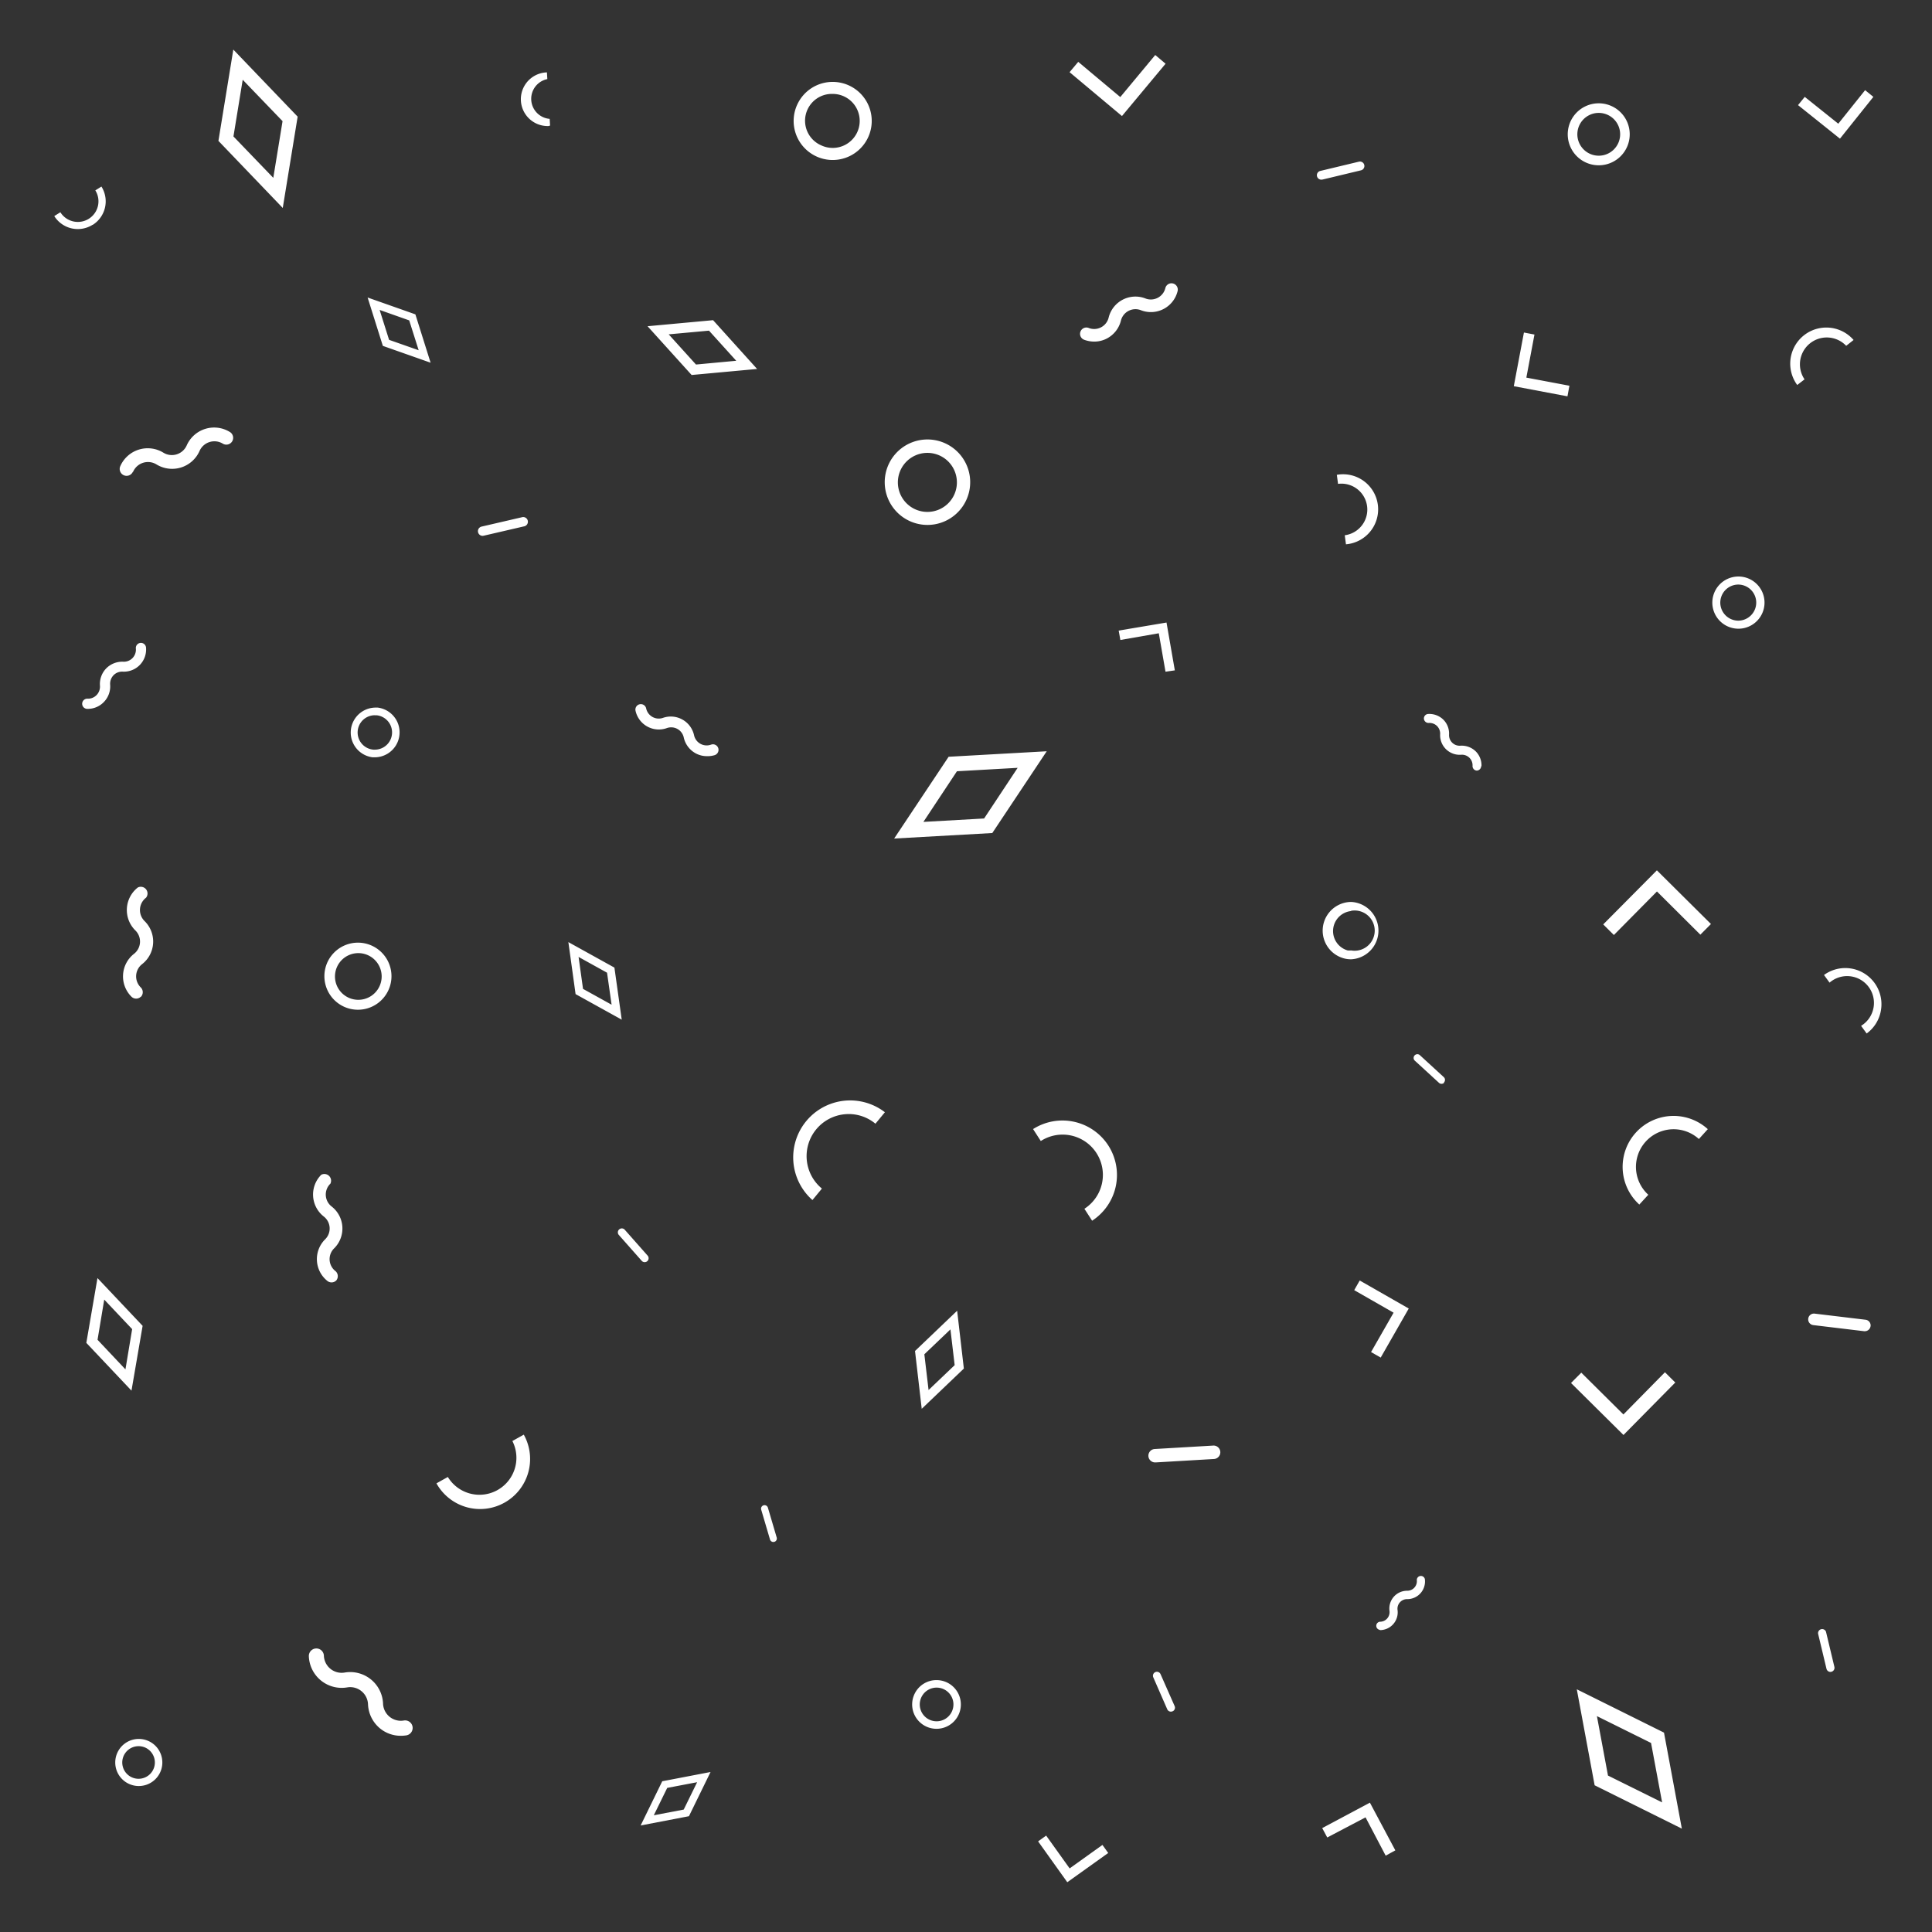 <svg id="teal" xmlns="http://www.w3.org/2000/svg" viewBox="0 0 288 288"><rect x="0" y="0" width="288" height="288" fill="#333333" stroke="none"/><defs><style>.cls-1{fill:#ffffff}</style></defs><title>pattern_light</title><path class="cls-1" d="M200.64 81.14l-.18-1.35a3.86 3.86 0 0 0-1-7.66l-.18-1.35a5.23 5.23 0 1 1 1.35 10.36zM75.2 224a7.46 7.46 0 0 0 2.88-10.14l-1.7.95a5.51 5.51 0 0 1-9.62 5.36l-1.7.95A7.44 7.44 0 0 0 75.2 224zm170.51-45.9a5.61 5.61 0 0 1 7.54-8.31l1.33-1.47a7.59 7.59 0 0 0-10.21 11.24zM82 18.72l-.06-1a3 3 0 0 1-.35-5.93l-.06-1a4 4 0 0 0 .23 8zm198.4 131.81a5.39 5.39 0 0 0-8.5-5.19l.83 1.14a4 4 0 1 1 4.7 6.44l.83 1.14a5.35 5.35 0 0 0 2.14-3.53zm-115.19 20.22a8.14 8.14 0 0 0-11.21-2.44l1.15 1.78a6 6 0 1 1 6.5 10.1l1.15 1.78a8.13 8.13 0 0 0 2.41-11.22zM13.82 33.52a4.14 4.14 0 0 0 1.3-5.71l-.91.57A3.06 3.06 0 0 1 9 31.64l-.91.57a4.14 4.14 0 0 0 5.71 1.3zM269 56.55a4 4 0 0 1 6.21-5l1.1-.87a5.38 5.38 0 0 0-8.4 6.71zM122.52 177.18a6.27 6.27 0 0 1 3.39-11.08 6.22 6.22 0 0 1 4.59 1.41l1.41-1.71a8.49 8.49 0 0 0-10.8 13.09zM238.31 16.83a3.16 3.16 0 0 0-1.44.35 3.19 3.19 0 1 0 1.44-.35m0-1.43a4.62 4.62 0 1 1-2.08.5 4.62 4.62 0 0 1 2.08-.5zM55.93 106.62a2.57 2.57 0 0 0-.27 5.13h.27a2.57 2.57 0 0 0 .26-5.12h-.27m0-1.15h.39a3.72 3.72 0 0 1-.38 7.41h-.39a3.72 3.72 0 0 1 .38-7.41zm203.2-18.34a2.66 2.66 0 0 0-.75.11 2.69 2.69 0 0 0 .75 5.27 2.66 2.66 0 0 0 .75-.11 2.69 2.69 0 0 0-.75-5.27m0-1.2a3.89 3.89 0 1 1-1.08.16 3.89 3.89 0 0 1 1.08-.16zM124.14 14a4 4 0 0 0-1.67 7.69 4 4 0 0 0 1.66.36 4 4 0 0 0 0-8.05m0-1.79a5.82 5.82 0 1 1-5.3 3.41 5.8 5.8 0 0 1 5.3-3.41zm77.27 123.6a3 3 0 0 0-.5 5.87 3.08 3.08 0 0 0 .51 0 3 3 0 1 0 0-5.91m0-1.32a4.28 4.28 0 0 1 0 8.55 4.37 4.37 0 0 1-.73-.06 4.28 4.28 0 0 1 .72-8.49zm-148 7.63a3.48 3.48 0 1 0 2.15.74 3.47 3.47 0 0 0-2.15-.74m0-1.56a5 5 0 1 1-4 1.93 5 5 0 0 1 4-1.93zM20.68 260.3a2.43 2.43 0 1 0 1.94 1 2.4 2.4 0 0 0-1.94-1m0-1.08a3.51 3.51 0 1 1-2.12.72 3.51 3.51 0 0 1 2.12-.72zM138.24 67.51a4.4 4.4 0 1 0 4.14 2.9 4.39 4.39 0 0 0-4.14-2.9m0-2a6.37 6.37 0 1 1-2.18.39 6.37 6.37 0 0 1 2.18-.39zm1.38 186.06a2.51 2.51 0 1 0 1.11.26 2.5 2.5 0 0 0-1.11-.26m0-1.12a3.63 3.63 0 1 1-3.26 2 3.61 3.61 0 0 1 3.26-2zM105.68 49.29l-6 .55 4.07 4.5 6-.56-4.07-4.5m.61-1.56l6.57 7.28-9.76.9-6.57-7.27 9.76-.9zm-90.75 146l-1 6 4.16 4.41 1-6-4.17-4.41m-1-3.2l6.73 7.12-1.66 9.66-6.73-7.12 1.66-9.66zm223.52 65.3l1.65 8.86 8.07 4-1.65-8.86-8.07-4m-3-4l13 6.46 2.66 14.31-13-6.46-2.66-14.31zM56.59 46.2L58 50.66l4.41 1.55L61 47.76l-4.41-1.56m-1.79-1.85l7.12 2.51 2.27 7.21-7.12-2.51-2.27-7.21zm86.88 153.82l-3.89 3.71.63 5.33 3.89-3.71-.63-5.33m1-2.78l1 8.62-6.28 6-1-8.62 6.28-6zm-56.44-52.8l.67 4.82 4.26 2.36-.68-4.77-4.26-2.36m-1.52-2.21l6.88 3.81 1.09 7.76-6.88-3.81-1.08-7.79zm19.21 125.24l-4.46.85-2 4.08 4.46-.85 2-4.08m2-1.52l-3.22 6.59-7.2 1.38 3.22-6.59 7.2-1.38zm45.78-149.69l-9.05.51-5 7.55 9.05-.51 5-7.55m4.34-2.48l-8.12 12.2-14.63.82 8.12-12.19 14.63-.82zM36.18 11.89l-1.38 8.45 5.94 6.17 1.38-8.45-5.94-6.17m-1.4-4.5l9.59 10L42.15 31l-9.59-10 2.22-13.61zM19.84 70.33a2.42 2.42 0 0 1 3.5-1.09 4.47 4.47 0 0 0 6.4-2 2.42 2.42 0 0 1 3.5-1.09 1 1 0 0 0 1-1.77 4.47 4.47 0 0 0-6.4 2 2.42 2.42 0 0 1-3.5 1.09 4.47 4.47 0 0 0-6.4 2 1 1 0 1 0 1.86.87zm201 43.89a2.93 2.93 0 0 0-.87-2.23 3 3 0 0 0-2.25-.83 1.58 1.58 0 0 1-1.71-1.67 2.93 2.93 0 0 0-.87-2.23 3 3 0 0 0-2.25-.83.67.67 0 0 0-.63.71.69.69 0 0 0 .71.63 1.62 1.62 0 0 1 1.24.45 1.61 1.61 0 0 1 .47 1.23 2.92 2.92 0 0 0 3.12 3.06 1.58 1.58 0 0 1 1.71 1.67.67.67 0 0 0 .64.69.67.67 0 0 0 .64-.64zM205.7 243a2.65 2.65 0 0 0 2.63-3 1.43 1.43 0 0 1 1.44-1.62 2.64 2.64 0 0 0 2.63-3 .61.61 0 0 0-1.2.13 1.43 1.43 0 0 1-1.44 1.62 2.65 2.65 0 0 0-2.63 3 1.43 1.43 0 0 1-1.44 1.62.61.61 0 0 0 0 1.21zM50.16 190.83a1 1 0 0 0-.14-1.34 2.25 2.25 0 0 1-.2-3.41 4.16 4.16 0 0 0-.37-6.22 2.25 2.25 0 0 1-.2-3.41 1 1 0 0 0-1.36-1.33 4.16 4.16 0 0 0 .37 6.22 2.26 2.26 0 0 1 .2 3.41 4.16 4.16 0 0 0 .37 6.22 1 1 0 0 0 1.34-.14zm10.4 67.86a1.12 1.12 0 0 0-.34-2.22 2.65 2.65 0 0 1-3.12-2.53 4.9 4.9 0 0 0-5.7-4.62 2.65 2.65 0 0 1-3.12-2.53 1.12 1.12 0 0 0-2.24.13 4.9 4.9 0 0 0 5.7 4.62 2.66 2.66 0 0 1 3.12 2.53 4.92 4.92 0 0 0 1.8 3.59 4.86 4.86 0 0 0 3.09 1.09 5.43 5.43 0 0 0 .8-.06zM15.5 104.63a3.33 3.33 0 0 0 .92-2.56 1.84 1.84 0 0 1 .5-1.41 1.79 1.79 0 0 1 1.39-.54 3.31 3.31 0 0 0 3.46-3.57.76.76 0 1 0-1.52.09 1.8 1.8 0 0 1-1.89 2 3.37 3.37 0 0 0-2.53 1 3.34 3.34 0 0 0-.93 2.56 1.83 1.83 0 0 1-.5 1.41 1.78 1.78 0 0 1-1.39.54.76.76 0 0 0 0 1.52h.12a3.32 3.32 0 0 0 2.37-1.04zm91.06 7.93A.81.81 0 0 0 106 111a1.92 1.92 0 0 1-2.54-1.41 3.55 3.55 0 0 0-4.6-2.59 1.92 1.92 0 0 1-2.54-1.41.81.81 0 0 0-1.58.37 3.55 3.55 0 0 0 4.65 2.58 1.92 1.92 0 0 1 2.54 1.41 3.56 3.56 0 0 0 1.74 2.33 3.51 3.51 0 0 0 1.71.44 3.74 3.74 0 0 0 1.19-.16zM21 148.6a1 1 0 0 0 0-1.39 2.31 2.31 0 0 1 .2-3.5 4.27 4.27 0 0 0 .37-6.39 2.31 2.31 0 0 1 .2-3.5 1 1 0 0 0-1.23-1.52 4.27 4.27 0 0 0-.37 6.39 2.32 2.32 0 0 1-.2 3.5 4.27 4.27 0 0 0-.37 6.39 1 1 0 0 0 1.39 0zm144-98.14a4.13 4.13 0 0 0 2.09-2.65 2.23 2.23 0 0 1 3-1.56 4.1 4.1 0 0 0 5.45-2.84.94.94 0 1 0-1.82-.48 2.22 2.22 0 0 1-3 1.55 4.11 4.11 0 0 0-5.45 2.84 2.22 2.22 0 0 1-3 1.56.94.94 0 0 0-.65 1.77 4.3 4.3 0 0 0 1.49.27 4 4 0 0 0 1.89-.46zm50.24 110.91a.56.56 0 0 0 0-.79l-3.63-3.33a.56.56 0 0 0-.75.82l3.63 3.33a.56.56 0 0 0 .79 0zM96.49 188a.59.59 0 0 0 .05-.83l-3.44-3.89a.59.59 0 0 0-.88.78l3.44 3.89a.59.59 0 0 0 .83.05zM72.09 79.86l6-1.39a.7.7 0 1 0-.31-1.36l-6 1.39a.7.7 0 0 0 .16 1.38zm125.08-53.1l5.71-1.37a.66.66 0 1 0-.31-1.29l-5.71 1.37a.66.66 0 0 0 .15 1.31zM273 249.21a.61.61 0 0 0 .45-.73l-1.25-5.23a.61.61 0 0 0-1.18.28l1.25 5.23a.61.61 0 0 0 .59.47zm-98.2 5.89a.59.59 0 0 0 .3-.78l-2.1-4.76a.59.59 0 0 0-1.08.48l2.08 4.76a.59.59 0 0 0 .78.3zm-2.52-37.1l8.69-.51a1 1 0 0 0-.12-2l-8.69.51a1 1 0 0 0 .06 2zm-56.85 11.84a.52.52 0 0 0 .35-.65l-1.31-4.44a.52.52 0 0 0-1 .29l1.31 4.44a.52.52 0 0 0 .5.38zm163.41-32.11a.86.86 0 0 0-.75-1l-7.58-.91a.86.86 0 1 0-.21 1.71l7.58.91h.1a.86.86 0 0 0 .86-.75zM247 132.89l6.47 6.44 1.58-1.59-8.06-8-8 8.06 1.59 1.58zm-37 62.17l-7.31-4.18-.82 1.44 5.87 3.36-3.36 5.87 1.44.82zm-44.8 81.16l-.86-1.2-4.89 3.5-3.5-4.89-1.2.86 4.35 6.09zM233.95 57.5l-6.42-1.21 1.21-6.42-1.57-.3-1.51 8 8 1.51zm-60.2-48l-1.54-1.3-5.21 6.27-6.27-5.25-1.29 1.54 7.81 6.54zm1.38 90.43l-1.24-7.13-7.13 1.2.25 1.4 5.73-1 1 5.73zm104.13-85.49l-1.23-1-4 5-5-4-1 1.23 6.25 5zM208 275.83l-3.79-7.11-7.11 3.79.75 1.4 5.71-3 3 5.71zm41.73-69.74l-1.54-1.53-6.19 6.29-6.28-6.23-1.53 1.54 7.82 7.75z"/></svg>